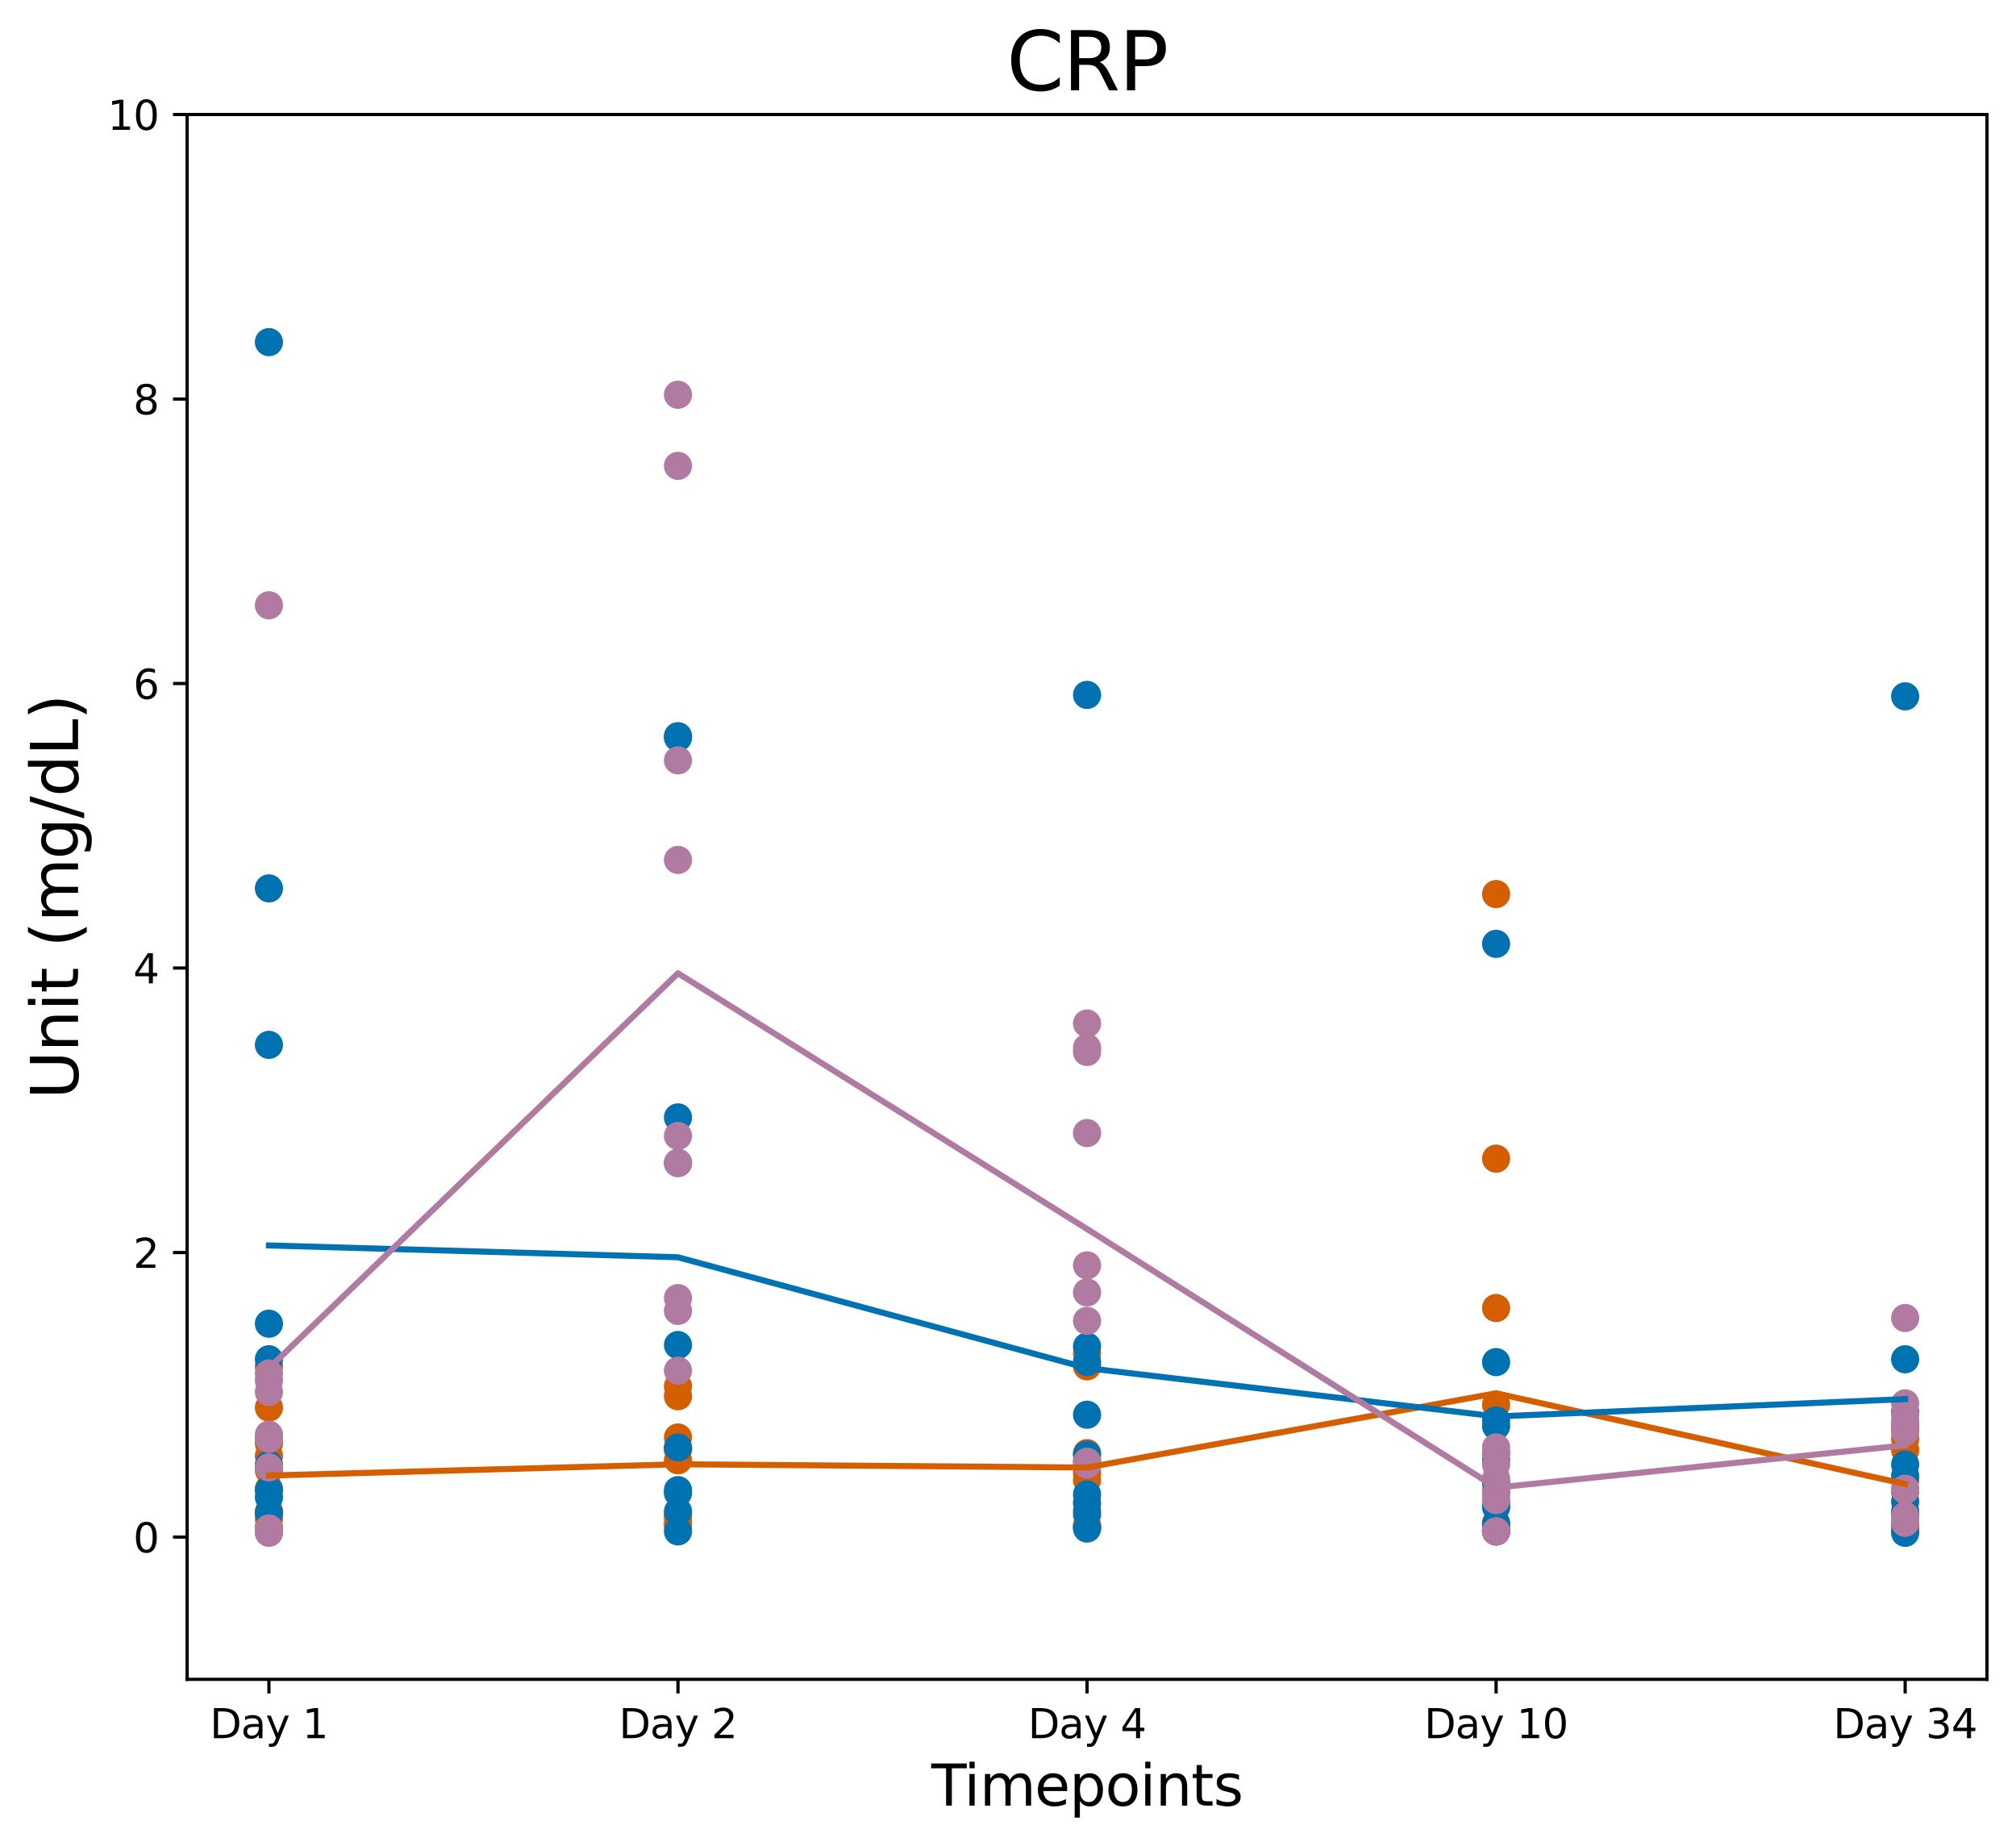 <?xml version="1.0" encoding="utf-8" standalone="no"?>
<!DOCTYPE svg PUBLIC "-//W3C//DTD SVG 1.1//EN"
  "http://www.w3.org/Graphics/SVG/1.1/DTD/svg11.dtd">
<svg xmlns:xlink="http://www.w3.org/1999/xlink" width="500.01pt" height="457.904pt" viewBox="0 0 500.01 457.904" xmlns="http://www.w3.org/2000/svg" version="1.1">
 <defs>
  <style type="text/css">*{stroke-linejoin: round; stroke-linecap: butt}</style>
 </defs>
 <g id="figure_1">
  <g id="patch_1">
   <path d="M 0 457.904 
L 500.01 457.904 
L 500.01 0 
L 0 0 
z
" style="fill: #ffffff"/>
  </g>
  <g id="axes_1">
   <g id="patch_2">
    <path d="M 46.41 416.477 
L 492.81 416.477 
L 492.81 28.397 
L 46.41 28.397 
z
" style="fill: #ffffff"/>
   </g>
   <g id="PathCollection_1">
    <defs>
     <path id="m207486c618" d="M 0 3 
C 0.796 3 1.559 2.684 2.121 2.121 
C 2.684 1.559 3 0.796 3 0 
C 3 -0.796 2.684 -1.559 2.121 -2.121 
C 1.559 -2.684 0.796 -3 0 -3 
C -0.796 -3 -1.559 -2.684 -2.121 -2.121 
C -2.684 -1.559 -3 -0.796 -3 0 
C -3 0.796 -2.684 1.559 -2.121 2.121 
C -1.559 2.684 -0.796 3 0 3 
z
" style="stroke: #d55e00"/>
    </defs>
    <g clip-path="url(#p5a56f1aedc)">
     <use xlink:href="#m207486c618" x="66.701" y="364.615" style="fill: #d55e00; stroke: #d55e00"/>
     <use xlink:href="#m207486c618" x="168.155" y="359.323" style="fill: #d55e00; stroke: #d55e00"/>
     <use xlink:href="#m207486c618" x="269.61" y="365.321" style="fill: #d55e00; stroke: #d55e00"/>
     <use xlink:href="#m207486c618" x="371.065" y="369.907" style="fill: #d55e00; stroke: #d55e00"/>
     <use xlink:href="#m207486c618" x="472.519" y="369.907" style="fill: #d55e00; stroke: #d55e00"/>
     <use xlink:href="#m207486c618" x="66.701" y="376.61" style="fill: #d55e00; stroke: #d55e00"/>
     <use xlink:href="#m207486c618" x="168.155" y="375.552" style="fill: #d55e00; stroke: #d55e00"/>
     <use xlink:href="#m207486c618" x="269.61" y="374.494" style="fill: #d55e00; stroke: #d55e00"/>
     <use xlink:href="#m207486c618" x="371.065" y="372.377" style="fill: #d55e00; stroke: #d55e00"/>
     <use xlink:href="#m207486c618" x="472.519" y="375.552" style="fill: #d55e00; stroke: #d55e00"/>
     <use xlink:href="#m207486c618" x="66.701" y="338.861" style="fill: #d55e00; stroke: #d55e00"/>
     <use xlink:href="#m207486c618" x="168.155" y="346.27" style="fill: #d55e00; stroke: #d55e00"/>
     <use xlink:href="#m207486c618" x="269.61" y="338.861" style="fill: #d55e00; stroke: #d55e00"/>
     <use xlink:href="#m207486c618" x="371.065" y="324.396" style="fill: #d55e00; stroke: #d55e00"/>
     <use xlink:href="#m207486c618" x="472.519" y="356.854" style="fill: #d55e00; stroke: #d55e00"/>
     <use xlink:href="#m207486c618" x="66.701" y="349.092" style="fill: #d55e00; stroke: #d55e00"/>
     <use xlink:href="#m207486c618" x="168.155" y="343.8" style="fill: #d55e00; stroke: #d55e00"/>
     <use xlink:href="#m207486c618" x="269.61" y="335.686" style="fill: #d55e00; stroke: #d55e00"/>
     <use xlink:href="#m207486c618" x="371.065" y="348.386" style="fill: #d55e00; stroke: #d55e00"/>
     <use xlink:href="#m207486c618" x="472.519" y="354.384" style="fill: #d55e00; stroke: #d55e00"/>
     <use xlink:href="#m207486c618" x="66.701" y="369.202" style="fill: #d55e00; stroke: #d55e00"/>
     <use xlink:href="#m207486c618" x="168.155" y="359.323" style="fill: #d55e00; stroke: #d55e00"/>
     <use xlink:href="#m207486c618" x="269.61" y="362.146" style="fill: #d55e00; stroke: #d55e00"/>
     <use xlink:href="#m207486c618" x="371.065" y="221.731" style="fill: #d55e00; stroke: #d55e00"/>
     <use xlink:href="#m207486c618" x="472.519" y="367.085" style="fill: #d55e00; stroke: #d55e00"/>
     <use xlink:href="#m207486c618" x="66.701" y="357.912" style="fill: #d55e00; stroke: #d55e00"/>
     <use xlink:href="#m207486c618" x="168.155" y="356.501" style="fill: #d55e00; stroke: #d55e00"/>
     <use xlink:href="#m207486c618" x="371.065" y="360.382" style="fill: #d55e00; stroke: #d55e00"/>
     <use xlink:href="#m207486c618" x="472.519" y="352.973" style="fill: #d55e00; stroke: #d55e00"/>
     <use xlink:href="#m207486c618" x="66.701" y="361.087" style="fill: #d55e00; stroke: #d55e00"/>
     <use xlink:href="#m207486c618" x="168.155" y="359.323" style="fill: #d55e00; stroke: #d55e00"/>
     <use xlink:href="#m207486c618" x="269.61" y="360.382" style="fill: #d55e00; stroke: #d55e00"/>
     <use xlink:href="#m207486c618" x="371.065" y="287.352" style="fill: #d55e00; stroke: #d55e00"/>
     <use xlink:href="#m207486c618" x="472.519" y="359.676" style="fill: #d55e00; stroke: #d55e00"/>
     <use xlink:href="#m207486c618" x="66.701" y="379.08" style="fill: #d55e00; stroke: #d55e00"/>
     <use xlink:href="#m207486c618" x="168.155" y="378.374" style="fill: #d55e00; stroke: #d55e00"/>
     <use xlink:href="#m207486c618" x="269.61" y="378.727" style="fill: #d55e00; stroke: #d55e00"/>
     <use xlink:href="#m207486c618" x="371.065" y="379.786" style="fill: #d55e00; stroke: #d55e00"/>
     <use xlink:href="#m207486c618" x="472.519" y="379.08" style="fill: #d55e00; stroke: #d55e00"/>
     <use xlink:href="#m207486c618" x="66.701" y="374.846" style="fill: #d55e00; stroke: #d55e00"/>
     <use xlink:href="#m207486c618" x="168.155" y="362.146" style="fill: #d55e00; stroke: #d55e00"/>
     <use xlink:href="#m207486c618" x="269.61" y="367.085" style="fill: #d55e00; stroke: #d55e00"/>
     <use xlink:href="#m207486c618" x="371.065" y="377.669" style="fill: #d55e00; stroke: #d55e00"/>
     <use xlink:href="#m207486c618" x="472.519" y="375.552" style="fill: #d55e00; stroke: #d55e00"/>
     <use xlink:href="#m207486c618" x="66.701" y="378.727" style="fill: #d55e00; stroke: #d55e00"/>
     <use xlink:href="#m207486c618" x="168.155" y="377.669" style="fill: #d55e00; stroke: #d55e00"/>
     <use xlink:href="#m207486c618" x="269.61" y="378.374" style="fill: #d55e00; stroke: #d55e00"/>
     <use xlink:href="#m207486c618" x="371.065" y="379.08" style="fill: #d55e00; stroke: #d55e00"/>
     <use xlink:href="#m207486c618" x="472.519" y="379.08" style="fill: #d55e00; stroke: #d55e00"/>
     <use xlink:href="#m207486c618" x="66.701" y="375.199" style="fill: #d55e00; stroke: #d55e00"/>
     <use xlink:href="#m207486c618" x="168.155" y="376.258" style="fill: #d55e00; stroke: #d55e00"/>
     <use xlink:href="#m207486c618" x="269.61" y="378.374" style="fill: #d55e00; stroke: #d55e00"/>
     <use xlink:href="#m207486c618" x="371.065" y="379.786" style="fill: #d55e00; stroke: #d55e00"/>
     <use xlink:href="#m207486c618" x="472.519" y="378.374" style="fill: #d55e00; stroke: #d55e00"/>
    </g>
   </g>
   <g id="PathCollection_2">
    <defs>
     <path id="mfbe153e9ba" d="M 0 3 
C 0.796 3 1.559 2.684 2.121 2.121 
C 2.684 1.559 3 0.796 3 0 
C 3 -0.796 2.684 -1.559 2.121 -2.121 
C 1.559 -2.684 0.796 -3 0 -3 
C -0.796 -3 -1.559 -2.684 -2.121 -2.121 
C -2.684 -1.559 -3 -0.796 -3 0 
C -3 0.796 -2.684 1.559 -2.121 2.121 
C -1.559 2.684 -0.796 3 0 3 
z
" style="stroke: #0072b2"/>
    </defs>
    <g clip-path="url(#p5a56f1aedc)">
     <use xlink:href="#mfbe153e9ba" x="66.701" y="220.32" style="fill: #0072b2; stroke: #0072b2"/>
     <use xlink:href="#mfbe153e9ba" x="168.155" y="182.57" style="fill: #0072b2; stroke: #0072b2"/>
     <use xlink:href="#mfbe153e9ba" x="269.61" y="172.339" style="fill: #0072b2; stroke: #0072b2"/>
     <use xlink:href="#mfbe153e9ba" x="371.065" y="234.079" style="fill: #0072b2; stroke: #0072b2"/>
     <use xlink:href="#mfbe153e9ba" x="472.519" y="172.692" style="fill: #0072b2; stroke: #0072b2"/>
     <use xlink:href="#mfbe153e9ba" x="66.701" y="328.277" style="fill: #0072b2; stroke: #0072b2"/>
     <use xlink:href="#mfbe153e9ba" x="168.155" y="288.41" style="fill: #0072b2; stroke: #0072b2"/>
     <use xlink:href="#mfbe153e9ba" x="269.61" y="333.922" style="fill: #0072b2; stroke: #0072b2"/>
     <use xlink:href="#mfbe153e9ba" x="371.065" y="337.802" style="fill: #0072b2; stroke: #0072b2"/>
     <use xlink:href="#mfbe153e9ba" x="472.519" y="337.097" style="fill: #0072b2; stroke: #0072b2"/>
     <use xlink:href="#mfbe153e9ba" x="66.701" y="375.199" style="fill: #0072b2; stroke: #0072b2"/>
     <use xlink:href="#mfbe153e9ba" x="168.155" y="374.846" style="fill: #0072b2; stroke: #0072b2"/>
     <use xlink:href="#mfbe153e9ba" x="269.61" y="375.552" style="fill: #0072b2; stroke: #0072b2"/>
     <use xlink:href="#mfbe153e9ba" x="371.065" y="378.022" style="fill: #0072b2; stroke: #0072b2"/>
     <use xlink:href="#mfbe153e9ba" x="472.519" y="377.669" style="fill: #0072b2; stroke: #0072b2"/>
     <use xlink:href="#mfbe153e9ba" x="66.701" y="259.128" style="fill: #0072b2; stroke: #0072b2"/>
     <use xlink:href="#mfbe153e9ba" x="168.155" y="277.121" style="fill: #0072b2; stroke: #0072b2"/>
     <use xlink:href="#mfbe153e9ba" x="269.61" y="350.856" style="fill: #0072b2; stroke: #0072b2"/>
     <use xlink:href="#mfbe153e9ba" x="371.065" y="352.267" style="fill: #0072b2; stroke: #0072b2"/>
     <use xlink:href="#mfbe153e9ba" x="472.519" y="366.026" style="fill: #0072b2; stroke: #0072b2"/>
     <use xlink:href="#mfbe153e9ba" x="66.701" y="363.204" style="fill: #0072b2; stroke: #0072b2"/>
     <use xlink:href="#mfbe153e9ba" x="168.155" y="358.97" style="fill: #0072b2; stroke: #0072b2"/>
     <use xlink:href="#mfbe153e9ba" x="269.61" y="360.734" style="fill: #0072b2; stroke: #0072b2"/>
     <use xlink:href="#mfbe153e9ba" x="371.065" y="367.79" style="fill: #0072b2; stroke: #0072b2"/>
     <use xlink:href="#mfbe153e9ba" x="472.519" y="363.204" style="fill: #0072b2; stroke: #0072b2"/>
     <use xlink:href="#mfbe153e9ba" x="66.701" y="337.097" style="fill: #0072b2; stroke: #0072b2"/>
     <use xlink:href="#mfbe153e9ba" x="168.155" y="333.569" style="fill: #0072b2; stroke: #0072b2"/>
     <use xlink:href="#mfbe153e9ba" x="269.61" y="337.802" style="fill: #0072b2; stroke: #0072b2"/>
     <use xlink:href="#mfbe153e9ba" x="371.065" y="353.678" style="fill: #0072b2; stroke: #0072b2"/>
     <use xlink:href="#mfbe153e9ba" x="472.519" y="350.15" style="fill: #0072b2; stroke: #0072b2"/>
     <use xlink:href="#mfbe153e9ba" x="66.701" y="371.318" style="fill: #0072b2; stroke: #0072b2"/>
     <use xlink:href="#mfbe153e9ba" x="168.155" y="370.26" style="fill: #0072b2; stroke: #0072b2"/>
     <use xlink:href="#mfbe153e9ba" x="269.61" y="372.73" style="fill: #0072b2; stroke: #0072b2"/>
     <use xlink:href="#mfbe153e9ba" x="371.065" y="373.435" style="fill: #0072b2; stroke: #0072b2"/>
     <use xlink:href="#mfbe153e9ba" x="472.519" y="375.552" style="fill: #0072b2; stroke: #0072b2"/>
     <use xlink:href="#mfbe153e9ba" x="66.701" y="84.845" style="fill: #0072b2; stroke: #0072b2"/>
     <use xlink:href="#mfbe153e9ba" x="168.155" y="182.923" style="fill: #0072b2; stroke: #0072b2"/>
     <use xlink:href="#mfbe153e9ba" x="371.065" y="362.146" style="fill: #0072b2; stroke: #0072b2"/>
     <use xlink:href="#mfbe153e9ba" x="472.519" y="372.377" style="fill: #0072b2; stroke: #0072b2"/>
     <use xlink:href="#mfbe153e9ba" x="66.701" y="379.786" style="fill: #0072b2; stroke: #0072b2"/>
     <use xlink:href="#mfbe153e9ba" x="168.155" y="379.786" style="fill: #0072b2; stroke: #0072b2"/>
     <use xlink:href="#mfbe153e9ba" x="269.61" y="379.08" style="fill: #0072b2; stroke: #0072b2"/>
     <use xlink:href="#mfbe153e9ba" x="371.065" y="379.786" style="fill: #0072b2; stroke: #0072b2"/>
     <use xlink:href="#mfbe153e9ba" x="472.519" y="380.138" style="fill: #0072b2; stroke: #0072b2"/>
     <use xlink:href="#mfbe153e9ba" x="66.701" y="369.554" style="fill: #0072b2; stroke: #0072b2"/>
     <use xlink:href="#mfbe153e9ba" x="168.155" y="369.554" style="fill: #0072b2; stroke: #0072b2"/>
     <use xlink:href="#mfbe153e9ba" x="269.61" y="370.613" style="fill: #0072b2; stroke: #0072b2"/>
     <use xlink:href="#mfbe153e9ba" x="371.065" y="373.788" style="fill: #0072b2; stroke: #0072b2"/>
     <use xlink:href="#mfbe153e9ba" x="472.519" y="374.846" style="fill: #0072b2; stroke: #0072b2"/>
    </g>
   </g>
   <g id="PathCollection_3">
    <defs>
     <path id="mb366a07d37" d="M 0 3 
C 0.796 3 1.559 2.684 2.121 2.121 
C 2.684 1.559 3 0.796 3 0 
C 3 -0.796 2.684 -1.559 2.121 -2.121 
C 1.559 -2.684 0.796 -3 0 -3 
C -0.796 -3 -1.559 -2.684 -2.121 -2.121 
C -2.684 -1.559 -3 -0.796 -3 0 
C -3 0.796 -2.684 1.559 -2.121 2.121 
C -1.559 2.684 -0.796 3 0 3 
z
" style="stroke: #b07aa1"/>
    </defs>
    <g clip-path="url(#p5a56f1aedc)">
     <use xlink:href="#mb366a07d37" x="66.701" y="345.211" style="fill: #b07aa1; stroke: #b07aa1"/>
     <use xlink:href="#mb366a07d37" x="168.155" y="281.707" style="fill: #b07aa1; stroke: #b07aa1"/>
     <use xlink:href="#mb366a07d37" x="269.61" y="313.812" style="fill: #b07aa1; stroke: #b07aa1"/>
     <use xlink:href="#mb366a07d37" x="371.065" y="370.613" style="fill: #b07aa1; stroke: #b07aa1"/>
     <use xlink:href="#mb366a07d37" x="472.519" y="369.202" style="fill: #b07aa1; stroke: #b07aa1"/>
     <use xlink:href="#mb366a07d37" x="66.701" y="356.854" style="fill: #b07aa1; stroke: #b07aa1"/>
     <use xlink:href="#mb366a07d37" x="168.155" y="288.41" style="fill: #b07aa1; stroke: #b07aa1"/>
     <use xlink:href="#mb366a07d37" x="269.61" y="320.515" style="fill: #b07aa1; stroke: #b07aa1"/>
     <use xlink:href="#mb366a07d37" x="371.065" y="366.732" style="fill: #b07aa1; stroke: #b07aa1"/>
     <use xlink:href="#mb366a07d37" x="472.519" y="355.09" style="fill: #b07aa1; stroke: #b07aa1"/>
     <use xlink:href="#mb366a07d37" x="66.701" y="379.08" style="fill: #b07aa1; stroke: #b07aa1"/>
     <use xlink:href="#mb366a07d37" x="168.155" y="325.102" style="fill: #b07aa1; stroke: #b07aa1"/>
     <use xlink:href="#mb366a07d37" x="269.61" y="363.204" style="fill: #b07aa1; stroke: #b07aa1"/>
     <use xlink:href="#mb366a07d37" x="371.065" y="372.024" style="fill: #b07aa1; stroke: #b07aa1"/>
     <use xlink:href="#mb366a07d37" x="472.519" y="375.905" style="fill: #b07aa1; stroke: #b07aa1"/>
     <use xlink:href="#mb366a07d37" x="66.701" y="342.389" style="fill: #b07aa1; stroke: #b07aa1"/>
     <use xlink:href="#mb366a07d37" x="168.155" y="115.538" style="fill: #b07aa1; stroke: #b07aa1"/>
     <use xlink:href="#mb366a07d37" x="269.61" y="259.834" style="fill: #b07aa1; stroke: #b07aa1"/>
     <use xlink:href="#mb366a07d37" x="371.065" y="363.204" style="fill: #b07aa1; stroke: #b07aa1"/>
     <use xlink:href="#mb366a07d37" x="472.519" y="350.856" style="fill: #b07aa1; stroke: #b07aa1"/>
     <use xlink:href="#mb366a07d37" x="66.701" y="340.625" style="fill: #b07aa1; stroke: #b07aa1"/>
     <use xlink:href="#mb366a07d37" x="168.155" y="97.898" style="fill: #b07aa1; stroke: #b07aa1"/>
     <use xlink:href="#mb366a07d37" x="269.61" y="260.892" style="fill: #b07aa1; stroke: #b07aa1"/>
     <use xlink:href="#mb366a07d37" x="371.065" y="358.97" style="fill: #b07aa1; stroke: #b07aa1"/>
     <use xlink:href="#mb366a07d37" x="472.519" y="348.034" style="fill: #b07aa1; stroke: #b07aa1"/>
     <use xlink:href="#mb366a07d37" x="66.701" y="150.113" style="fill: #b07aa1; stroke: #b07aa1"/>
     <use xlink:href="#mb366a07d37" x="168.155" y="213.264" style="fill: #b07aa1; stroke: #b07aa1"/>
     <use xlink:href="#mb366a07d37" x="269.61" y="253.836" style="fill: #b07aa1; stroke: #b07aa1"/>
     <use xlink:href="#mb366a07d37" x="472.519" y="326.866" style="fill: #b07aa1; stroke: #b07aa1"/>
     <use xlink:href="#mb366a07d37" x="66.701" y="363.91" style="fill: #b07aa1; stroke: #b07aa1"/>
     <use xlink:href="#mb366a07d37" x="168.155" y="321.926" style="fill: #b07aa1; stroke: #b07aa1"/>
     <use xlink:href="#mb366a07d37" x="269.61" y="327.571" style="fill: #b07aa1; stroke: #b07aa1"/>
     <use xlink:href="#mb366a07d37" x="371.065" y="360.382" style="fill: #b07aa1; stroke: #b07aa1"/>
     <use xlink:href="#mb366a07d37" x="472.519" y="369.554" style="fill: #b07aa1; stroke: #b07aa1"/>
     <use xlink:href="#mb366a07d37" x="66.701" y="380.138" style="fill: #b07aa1; stroke: #b07aa1"/>
     <use xlink:href="#mb366a07d37" x="168.155" y="339.919" style="fill: #b07aa1; stroke: #b07aa1"/>
     <use xlink:href="#mb366a07d37" x="269.61" y="362.498" style="fill: #b07aa1; stroke: #b07aa1"/>
     <use xlink:href="#mb366a07d37" x="371.065" y="379.786" style="fill: #b07aa1; stroke: #b07aa1"/>
     <use xlink:href="#mb366a07d37" x="472.519" y="377.669" style="fill: #b07aa1; stroke: #b07aa1"/>
     <use xlink:href="#mb366a07d37" x="66.701" y="355.795" style="fill: #b07aa1; stroke: #b07aa1"/>
     <use xlink:href="#mb366a07d37" x="66.701" y="379.08" style="fill: #b07aa1; stroke: #b07aa1"/>
     <use xlink:href="#mb366a07d37" x="168.155" y="188.568" style="fill: #b07aa1; stroke: #b07aa1"/>
     <use xlink:href="#mb366a07d37" x="269.61" y="281.002" style="fill: #b07aa1; stroke: #b07aa1"/>
     <use xlink:href="#mb366a07d37" x="371.065" y="379.786" style="fill: #b07aa1; stroke: #b07aa1"/>
     <use xlink:href="#mb366a07d37" x="472.519" y="352.62" style="fill: #b07aa1; stroke: #b07aa1"/>
    </g>
   </g>
   <g id="matplotlib.axis_1">
    <g id="xtick_1">
     <g id="line2d_1">
      <defs>
       <path id="m98035fb6af" d="M 0 0 
L 0 3.5 
" style="stroke: #000000; stroke-width: 0.8"/>
      </defs>
      <g>
       <use xlink:href="#m98035fb6af" x="66.701" y="416.477" style="stroke: #000000; stroke-width: 0.8"/>
      </g>
     </g>
     <g id="text_1">
      <!-- Day 1 -->
      <g transform="translate(52.057 431.075)scale(0.1 -0.1)">
       <defs>
        <path id="DejaVuSans-44" d="M 1259 4147 
L 1259 519 
L 2022 519 
Q 2988 519 3436 956 
Q 3884 1394 3884 2338 
Q 3884 3275 3436 3711 
Q 2988 4147 2022 4147 
L 1259 4147 
z
M 628 4666 
L 1925 4666 
Q 3281 4666 3915 4102 
Q 4550 3538 4550 2338 
Q 4550 1131 3912 565 
Q 3275 0 1925 0 
L 628 0 
L 628 4666 
z
" transform="scale(0.016)"/>
        <path id="DejaVuSans-61" d="M 2194 1759 
Q 1497 1759 1228 1600 
Q 959 1441 959 1056 
Q 959 750 1161 570 
Q 1363 391 1709 391 
Q 2188 391 2477 730 
Q 2766 1069 2766 1631 
L 2766 1759 
L 2194 1759 
z
M 3341 1997 
L 3341 0 
L 2766 0 
L 2766 531 
Q 2569 213 2275 61 
Q 1981 -91 1556 -91 
Q 1019 -91 701 211 
Q 384 513 384 1019 
Q 384 1609 779 1909 
Q 1175 2209 1959 2209 
L 2766 2209 
L 2766 2266 
Q 2766 2663 2505 2880 
Q 2244 3097 1772 3097 
Q 1472 3097 1187 3025 
Q 903 2953 641 2809 
L 641 3341 
Q 956 3463 1253 3523 
Q 1550 3584 1831 3584 
Q 2591 3584 2966 3190 
Q 3341 2797 3341 1997 
z
" transform="scale(0.016)"/>
        <path id="DejaVuSans-79" d="M 2059 -325 
Q 1816 -950 1584 -1140 
Q 1353 -1331 966 -1331 
L 506 -1331 
L 506 -850 
L 844 -850 
Q 1081 -850 1212 -737 
Q 1344 -625 1503 -206 
L 1606 56 
L 191 3500 
L 800 3500 
L 1894 763 
L 2988 3500 
L 3597 3500 
L 2059 -325 
z
" transform="scale(0.016)"/>
        <path id="DejaVuSans-20" transform="scale(0.016)"/>
        <path id="DejaVuSans-31" d="M 794 531 
L 1825 531 
L 1825 4091 
L 703 3866 
L 703 4441 
L 1819 4666 
L 2450 4666 
L 2450 531 
L 3481 531 
L 3481 0 
L 794 0 
L 794 531 
z
" transform="scale(0.016)"/>
       </defs>
       <use xlink:href="#DejaVuSans-44"/>
       <use xlink:href="#DejaVuSans-61" x="77.002"/>
       <use xlink:href="#DejaVuSans-79" x="138.281"/>
       <use xlink:href="#DejaVuSans-20" x="197.461"/>
       <use xlink:href="#DejaVuSans-31" x="229.248"/>
      </g>
     </g>
    </g>
    <g id="xtick_2">
     <g id="line2d_2">
      <g>
       <use xlink:href="#m98035fb6af" x="168.155" y="416.477" style="stroke: #000000; stroke-width: 0.8"/>
      </g>
     </g>
     <g id="text_2">
      <!-- Day 2 -->
      <g transform="translate(153.512 431.075)scale(0.1 -0.1)">
       <defs>
        <path id="DejaVuSans-32" d="M 1228 531 
L 3431 531 
L 3431 0 
L 469 0 
L 469 531 
Q 828 903 1448 1529 
Q 2069 2156 2228 2338 
Q 2531 2678 2651 2914 
Q 2772 3150 2772 3378 
Q 2772 3750 2511 3984 
Q 2250 4219 1831 4219 
Q 1534 4219 1204 4116 
Q 875 4013 500 3803 
L 500 4441 
Q 881 4594 1212 4672 
Q 1544 4750 1819 4750 
Q 2544 4750 2975 4387 
Q 3406 4025 3406 3419 
Q 3406 3131 3298 2873 
Q 3191 2616 2906 2266 
Q 2828 2175 2409 1742 
Q 1991 1309 1228 531 
z
" transform="scale(0.016)"/>
       </defs>
       <use xlink:href="#DejaVuSans-44"/>
       <use xlink:href="#DejaVuSans-61" x="77.002"/>
       <use xlink:href="#DejaVuSans-79" x="138.281"/>
       <use xlink:href="#DejaVuSans-20" x="197.461"/>
       <use xlink:href="#DejaVuSans-32" x="229.248"/>
      </g>
     </g>
    </g>
    <g id="xtick_3">
     <g id="line2d_3">
      <g>
       <use xlink:href="#m98035fb6af" x="269.61" y="416.477" style="stroke: #000000; stroke-width: 0.8"/>
      </g>
     </g>
     <g id="text_3">
      <!-- Day 4 -->
      <g transform="translate(254.966 431.075)scale(0.1 -0.1)">
       <defs>
        <path id="DejaVuSans-34" d="M 2419 4116 
L 825 1625 
L 2419 1625 
L 2419 4116 
z
M 2253 4666 
L 3047 4666 
L 3047 1625 
L 3713 1625 
L 3713 1100 
L 3047 1100 
L 3047 0 
L 2419 0 
L 2419 1100 
L 313 1100 
L 313 1709 
L 2253 4666 
z
" transform="scale(0.016)"/>
       </defs>
       <use xlink:href="#DejaVuSans-44"/>
       <use xlink:href="#DejaVuSans-61" x="77.002"/>
       <use xlink:href="#DejaVuSans-79" x="138.281"/>
       <use xlink:href="#DejaVuSans-20" x="197.461"/>
       <use xlink:href="#DejaVuSans-34" x="229.248"/>
      </g>
     </g>
    </g>
    <g id="xtick_4">
     <g id="line2d_4">
      <g>
       <use xlink:href="#m98035fb6af" x="371.065" y="416.477" style="stroke: #000000; stroke-width: 0.8"/>
      </g>
     </g>
     <g id="text_4">
      <!-- Day 10 -->
      <g transform="translate(353.24 431.075)scale(0.1 -0.1)">
       <defs>
        <path id="DejaVuSans-30" d="M 2034 4250 
Q 1547 4250 1301 3770 
Q 1056 3291 1056 2328 
Q 1056 1369 1301 889 
Q 1547 409 2034 409 
Q 2525 409 2770 889 
Q 3016 1369 3016 2328 
Q 3016 3291 2770 3770 
Q 2525 4250 2034 4250 
z
M 2034 4750 
Q 2819 4750 3233 4129 
Q 3647 3509 3647 2328 
Q 3647 1150 3233 529 
Q 2819 -91 2034 -91 
Q 1250 -91 836 529 
Q 422 1150 422 2328 
Q 422 3509 836 4129 
Q 1250 4750 2034 4750 
z
" transform="scale(0.016)"/>
       </defs>
       <use xlink:href="#DejaVuSans-44"/>
       <use xlink:href="#DejaVuSans-61" x="77.002"/>
       <use xlink:href="#DejaVuSans-79" x="138.281"/>
       <use xlink:href="#DejaVuSans-20" x="197.461"/>
       <use xlink:href="#DejaVuSans-31" x="229.248"/>
       <use xlink:href="#DejaVuSans-30" x="292.871"/>
      </g>
     </g>
    </g>
    <g id="xtick_5">
     <g id="line2d_5">
      <g>
       <use xlink:href="#m98035fb6af" x="472.519" y="416.477" style="stroke: #000000; stroke-width: 0.8"/>
      </g>
     </g>
     <g id="text_5">
      <!-- Day 34 -->
      <g transform="translate(454.694 431.075)scale(0.1 -0.1)">
       <defs>
        <path id="DejaVuSans-33" d="M 2597 2516 
Q 3050 2419 3304 2112 
Q 3559 1806 3559 1356 
Q 3559 666 3084 287 
Q 2609 -91 1734 -91 
Q 1441 -91 1130 -33 
Q 819 25 488 141 
L 488 750 
Q 750 597 1062 519 
Q 1375 441 1716 441 
Q 2309 441 2620 675 
Q 2931 909 2931 1356 
Q 2931 1769 2642 2001 
Q 2353 2234 1838 2234 
L 1294 2234 
L 1294 2753 
L 1863 2753 
Q 2328 2753 2575 2939 
Q 2822 3125 2822 3475 
Q 2822 3834 2567 4026 
Q 2313 4219 1838 4219 
Q 1578 4219 1281 4162 
Q 984 4106 628 3988 
L 628 4550 
Q 988 4650 1302 4700 
Q 1616 4750 1894 4750 
Q 2613 4750 3031 4423 
Q 3450 4097 3450 3541 
Q 3450 3153 3228 2886 
Q 3006 2619 2597 2516 
z
" transform="scale(0.016)"/>
       </defs>
       <use xlink:href="#DejaVuSans-44"/>
       <use xlink:href="#DejaVuSans-61" x="77.002"/>
       <use xlink:href="#DejaVuSans-79" x="138.281"/>
       <use xlink:href="#DejaVuSans-20" x="197.461"/>
       <use xlink:href="#DejaVuSans-33" x="229.248"/>
       <use xlink:href="#DejaVuSans-34" x="292.871"/>
      </g>
     </g>
    </g>
    <g id="text_6">
     <!-- Timepoints -->
     <g transform="translate(230.984 447.793)scale(0.14 -0.14)">
      <defs>
       <path id="DejaVuSans-54" d="M -19 4666 
L 3928 4666 
L 3928 4134 
L 2272 4134 
L 2272 0 
L 1638 0 
L 1638 4134 
L -19 4134 
L -19 4666 
z
" transform="scale(0.016)"/>
       <path id="DejaVuSans-69" d="M 603 3500 
L 1178 3500 
L 1178 0 
L 603 0 
L 603 3500 
z
M 603 4863 
L 1178 4863 
L 1178 4134 
L 603 4134 
L 603 4863 
z
" transform="scale(0.016)"/>
       <path id="DejaVuSans-6d" d="M 3328 2828 
Q 3544 3216 3844 3400 
Q 4144 3584 4550 3584 
Q 5097 3584 5394 3201 
Q 5691 2819 5691 2113 
L 5691 0 
L 5113 0 
L 5113 2094 
Q 5113 2597 4934 2840 
Q 4756 3084 4391 3084 
Q 3944 3084 3684 2787 
Q 3425 2491 3425 1978 
L 3425 0 
L 2847 0 
L 2847 2094 
Q 2847 2600 2669 2842 
Q 2491 3084 2119 3084 
Q 1678 3084 1418 2786 
Q 1159 2488 1159 1978 
L 1159 0 
L 581 0 
L 581 3500 
L 1159 3500 
L 1159 2956 
Q 1356 3278 1631 3431 
Q 1906 3584 2284 3584 
Q 2666 3584 2933 3390 
Q 3200 3197 3328 2828 
z
" transform="scale(0.016)"/>
       <path id="DejaVuSans-65" d="M 3597 1894 
L 3597 1613 
L 953 1613 
Q 991 1019 1311 708 
Q 1631 397 2203 397 
Q 2534 397 2845 478 
Q 3156 559 3463 722 
L 3463 178 
Q 3153 47 2828 -22 
Q 2503 -91 2169 -91 
Q 1331 -91 842 396 
Q 353 884 353 1716 
Q 353 2575 817 3079 
Q 1281 3584 2069 3584 
Q 2775 3584 3186 3129 
Q 3597 2675 3597 1894 
z
M 3022 2063 
Q 3016 2534 2758 2815 
Q 2500 3097 2075 3097 
Q 1594 3097 1305 2825 
Q 1016 2553 972 2059 
L 3022 2063 
z
" transform="scale(0.016)"/>
       <path id="DejaVuSans-70" d="M 1159 525 
L 1159 -1331 
L 581 -1331 
L 581 3500 
L 1159 3500 
L 1159 2969 
Q 1341 3281 1617 3432 
Q 1894 3584 2278 3584 
Q 2916 3584 3314 3078 
Q 3713 2572 3713 1747 
Q 3713 922 3314 415 
Q 2916 -91 2278 -91 
Q 1894 -91 1617 61 
Q 1341 213 1159 525 
z
M 3116 1747 
Q 3116 2381 2855 2742 
Q 2594 3103 2138 3103 
Q 1681 3103 1420 2742 
Q 1159 2381 1159 1747 
Q 1159 1113 1420 752 
Q 1681 391 2138 391 
Q 2594 391 2855 752 
Q 3116 1113 3116 1747 
z
" transform="scale(0.016)"/>
       <path id="DejaVuSans-6f" d="M 1959 3097 
Q 1497 3097 1228 2736 
Q 959 2375 959 1747 
Q 959 1119 1226 758 
Q 1494 397 1959 397 
Q 2419 397 2687 759 
Q 2956 1122 2956 1747 
Q 2956 2369 2687 2733 
Q 2419 3097 1959 3097 
z
M 1959 3584 
Q 2709 3584 3137 3096 
Q 3566 2609 3566 1747 
Q 3566 888 3137 398 
Q 2709 -91 1959 -91 
Q 1206 -91 779 398 
Q 353 888 353 1747 
Q 353 2609 779 3096 
Q 1206 3584 1959 3584 
z
" transform="scale(0.016)"/>
       <path id="DejaVuSans-6e" d="M 3513 2113 
L 3513 0 
L 2938 0 
L 2938 2094 
Q 2938 2591 2744 2837 
Q 2550 3084 2163 3084 
Q 1697 3084 1428 2787 
Q 1159 2491 1159 1978 
L 1159 0 
L 581 0 
L 581 3500 
L 1159 3500 
L 1159 2956 
Q 1366 3272 1645 3428 
Q 1925 3584 2291 3584 
Q 2894 3584 3203 3211 
Q 3513 2838 3513 2113 
z
" transform="scale(0.016)"/>
       <path id="DejaVuSans-74" d="M 1172 4494 
L 1172 3500 
L 2356 3500 
L 2356 3053 
L 1172 3053 
L 1172 1153 
Q 1172 725 1289 603 
Q 1406 481 1766 481 
L 2356 481 
L 2356 0 
L 1766 0 
Q 1100 0 847 248 
Q 594 497 594 1153 
L 594 3053 
L 172 3053 
L 172 3500 
L 594 3500 
L 594 4494 
L 1172 4494 
z
" transform="scale(0.016)"/>
       <path id="DejaVuSans-73" d="M 2834 3397 
L 2834 2853 
Q 2591 2978 2328 3040 
Q 2066 3103 1784 3103 
Q 1356 3103 1142 2972 
Q 928 2841 928 2578 
Q 928 2378 1081 2264 
Q 1234 2150 1697 2047 
L 1894 2003 
Q 2506 1872 2764 1633 
Q 3022 1394 3022 966 
Q 3022 478 2636 193 
Q 2250 -91 1575 -91 
Q 1294 -91 989 -36 
Q 684 19 347 128 
L 347 722 
Q 666 556 975 473 
Q 1284 391 1588 391 
Q 1994 391 2212 530 
Q 2431 669 2431 922 
Q 2431 1156 2273 1281 
Q 2116 1406 1581 1522 
L 1381 1569 
Q 847 1681 609 1914 
Q 372 2147 372 2553 
Q 372 3047 722 3315 
Q 1072 3584 1716 3584 
Q 2034 3584 2315 3537 
Q 2597 3491 2834 3397 
z
" transform="scale(0.016)"/>
      </defs>
      <use xlink:href="#DejaVuSans-54"/>
      <use xlink:href="#DejaVuSans-69" x="57.959"/>
      <use xlink:href="#DejaVuSans-6d" x="85.742"/>
      <use xlink:href="#DejaVuSans-65" x="183.154"/>
      <use xlink:href="#DejaVuSans-70" x="244.678"/>
      <use xlink:href="#DejaVuSans-6f" x="308.154"/>
      <use xlink:href="#DejaVuSans-69" x="369.336"/>
      <use xlink:href="#DejaVuSans-6e" x="397.119"/>
      <use xlink:href="#DejaVuSans-74" x="460.498"/>
      <use xlink:href="#DejaVuSans-73" x="499.707"/>
     </g>
    </g>
   </g>
   <g id="matplotlib.axis_2">
    <g id="ytick_1">
     <g id="line2d_6">
      <defs>
       <path id="m737917426c" d="M 0 0 
L -3.5 0 
" style="stroke: #000000; stroke-width: 0.8"/>
      </defs>
      <g>
       <use xlink:href="#m737917426c" x="46.41" y="381.197" style="stroke: #000000; stroke-width: 0.8"/>
      </g>
     </g>
     <g id="text_7">
      <!-- 0 -->
      <g transform="translate(33.047 384.996)scale(0.1 -0.1)">
       <use xlink:href="#DejaVuSans-30"/>
      </g>
     </g>
    </g>
    <g id="ytick_2">
     <g id="line2d_7">
      <g>
       <use xlink:href="#m737917426c" x="46.41" y="310.637" style="stroke: #000000; stroke-width: 0.8"/>
      </g>
     </g>
     <g id="text_8">
      <!-- 2 -->
      <g transform="translate(33.047 314.436)scale(0.1 -0.1)">
       <use xlink:href="#DejaVuSans-32"/>
      </g>
     </g>
    </g>
    <g id="ytick_3">
     <g id="line2d_8">
      <g>
       <use xlink:href="#m737917426c" x="46.41" y="240.077" style="stroke: #000000; stroke-width: 0.8"/>
      </g>
     </g>
     <g id="text_9">
      <!-- 4 -->
      <g transform="translate(33.047 243.876)scale(0.1 -0.1)">
       <use xlink:href="#DejaVuSans-34"/>
      </g>
     </g>
    </g>
    <g id="ytick_4">
     <g id="line2d_9">
      <g>
       <use xlink:href="#m737917426c" x="46.41" y="169.517" style="stroke: #000000; stroke-width: 0.8"/>
      </g>
     </g>
     <g id="text_10">
      <!-- 6 -->
      <g transform="translate(33.047 173.316)scale(0.1 -0.1)">
       <defs>
        <path id="DejaVuSans-36" d="M 2113 2584 
Q 1688 2584 1439 2293 
Q 1191 2003 1191 1497 
Q 1191 994 1439 701 
Q 1688 409 2113 409 
Q 2538 409 2786 701 
Q 3034 994 3034 1497 
Q 3034 2003 2786 2293 
Q 2538 2584 2113 2584 
z
M 3366 4563 
L 3366 3988 
Q 3128 4100 2886 4159 
Q 2644 4219 2406 4219 
Q 1781 4219 1451 3797 
Q 1122 3375 1075 2522 
Q 1259 2794 1537 2939 
Q 1816 3084 2150 3084 
Q 2853 3084 3261 2657 
Q 3669 2231 3669 1497 
Q 3669 778 3244 343 
Q 2819 -91 2113 -91 
Q 1303 -91 875 529 
Q 447 1150 447 2328 
Q 447 3434 972 4092 
Q 1497 4750 2381 4750 
Q 2619 4750 2861 4703 
Q 3103 4656 3366 4563 
z
" transform="scale(0.016)"/>
       </defs>
       <use xlink:href="#DejaVuSans-36"/>
      </g>
     </g>
    </g>
    <g id="ytick_5">
     <g id="line2d_10">
      <g>
       <use xlink:href="#m737917426c" x="46.41" y="98.957" style="stroke: #000000; stroke-width: 0.8"/>
      </g>
     </g>
     <g id="text_11">
      <!-- 8 -->
      <g transform="translate(33.047 102.756)scale(0.1 -0.1)">
       <defs>
        <path id="DejaVuSans-38" d="M 2034 2216 
Q 1584 2216 1326 1975 
Q 1069 1734 1069 1313 
Q 1069 891 1326 650 
Q 1584 409 2034 409 
Q 2484 409 2743 651 
Q 3003 894 3003 1313 
Q 3003 1734 2745 1975 
Q 2488 2216 2034 2216 
z
M 1403 2484 
Q 997 2584 770 2862 
Q 544 3141 544 3541 
Q 544 4100 942 4425 
Q 1341 4750 2034 4750 
Q 2731 4750 3128 4425 
Q 3525 4100 3525 3541 
Q 3525 3141 3298 2862 
Q 3072 2584 2669 2484 
Q 3125 2378 3379 2068 
Q 3634 1759 3634 1313 
Q 3634 634 3220 271 
Q 2806 -91 2034 -91 
Q 1263 -91 848 271 
Q 434 634 434 1313 
Q 434 1759 690 2068 
Q 947 2378 1403 2484 
z
M 1172 3481 
Q 1172 3119 1398 2916 
Q 1625 2713 2034 2713 
Q 2441 2713 2670 2916 
Q 2900 3119 2900 3481 
Q 2900 3844 2670 4047 
Q 2441 4250 2034 4250 
Q 1625 4250 1398 4047 
Q 1172 3844 1172 3481 
z
" transform="scale(0.016)"/>
       </defs>
       <use xlink:href="#DejaVuSans-38"/>
      </g>
     </g>
    </g>
    <g id="ytick_6">
     <g id="line2d_11">
      <g>
       <use xlink:href="#m737917426c" x="46.41" y="28.397" style="stroke: #000000; stroke-width: 0.8"/>
      </g>
     </g>
     <g id="text_12">
      <!-- 10 -->
      <g transform="translate(26.685 32.196)scale(0.1 -0.1)">
       <use xlink:href="#DejaVuSans-31"/>
       <use xlink:href="#DejaVuSans-30" x="63.623"/>
      </g>
     </g>
    </g>
    <g id="text_13">
     <!-- Unit (mg/dL) -->
     <g transform="translate(19.358 272.608)rotate(-90)scale(0.16 -0.16)">
      <defs>
       <path id="DejaVuSans-55" d="M 556 4666 
L 1191 4666 
L 1191 1831 
Q 1191 1081 1462 751 
Q 1734 422 2344 422 
Q 2950 422 3222 751 
Q 3494 1081 3494 1831 
L 3494 4666 
L 4128 4666 
L 4128 1753 
Q 4128 841 3676 375 
Q 3225 -91 2344 -91 
Q 1459 -91 1007 375 
Q 556 841 556 1753 
L 556 4666 
z
" transform="scale(0.016)"/>
       <path id="DejaVuSans-28" d="M 1984 4856 
Q 1566 4138 1362 3434 
Q 1159 2731 1159 2009 
Q 1159 1288 1364 580 
Q 1569 -128 1984 -844 
L 1484 -844 
Q 1016 -109 783 600 
Q 550 1309 550 2009 
Q 550 2706 781 3412 
Q 1013 4119 1484 4856 
L 1984 4856 
z
" transform="scale(0.016)"/>
       <path id="DejaVuSans-67" d="M 2906 1791 
Q 2906 2416 2648 2759 
Q 2391 3103 1925 3103 
Q 1463 3103 1205 2759 
Q 947 2416 947 1791 
Q 947 1169 1205 825 
Q 1463 481 1925 481 
Q 2391 481 2648 825 
Q 2906 1169 2906 1791 
z
M 3481 434 
Q 3481 -459 3084 -895 
Q 2688 -1331 1869 -1331 
Q 1566 -1331 1297 -1286 
Q 1028 -1241 775 -1147 
L 775 -588 
Q 1028 -725 1275 -790 
Q 1522 -856 1778 -856 
Q 2344 -856 2625 -561 
Q 2906 -266 2906 331 
L 2906 616 
Q 2728 306 2450 153 
Q 2172 0 1784 0 
Q 1141 0 747 490 
Q 353 981 353 1791 
Q 353 2603 747 3093 
Q 1141 3584 1784 3584 
Q 2172 3584 2450 3431 
Q 2728 3278 2906 2969 
L 2906 3500 
L 3481 3500 
L 3481 434 
z
" transform="scale(0.016)"/>
       <path id="DejaVuSans-2f" d="M 1625 4666 
L 2156 4666 
L 531 -594 
L 0 -594 
L 1625 4666 
z
" transform="scale(0.016)"/>
       <path id="DejaVuSans-64" d="M 2906 2969 
L 2906 4863 
L 3481 4863 
L 3481 0 
L 2906 0 
L 2906 525 
Q 2725 213 2448 61 
Q 2172 -91 1784 -91 
Q 1150 -91 751 415 
Q 353 922 353 1747 
Q 353 2572 751 3078 
Q 1150 3584 1784 3584 
Q 2172 3584 2448 3432 
Q 2725 3281 2906 2969 
z
M 947 1747 
Q 947 1113 1208 752 
Q 1469 391 1925 391 
Q 2381 391 2643 752 
Q 2906 1113 2906 1747 
Q 2906 2381 2643 2742 
Q 2381 3103 1925 3103 
Q 1469 3103 1208 2742 
Q 947 2381 947 1747 
z
" transform="scale(0.016)"/>
       <path id="DejaVuSans-4c" d="M 628 4666 
L 1259 4666 
L 1259 531 
L 3531 531 
L 3531 0 
L 628 0 
L 628 4666 
z
" transform="scale(0.016)"/>
       <path id="DejaVuSans-29" d="M 513 4856 
L 1013 4856 
Q 1481 4119 1714 3412 
Q 1947 2706 1947 2009 
Q 1947 1309 1714 600 
Q 1481 -109 1013 -844 
L 513 -844 
Q 928 -128 1133 580 
Q 1338 1288 1338 2009 
Q 1338 2731 1133 3434 
Q 928 4138 513 4856 
z
" transform="scale(0.016)"/>
      </defs>
      <use xlink:href="#DejaVuSans-55"/>
      <use xlink:href="#DejaVuSans-6e" x="73.193"/>
      <use xlink:href="#DejaVuSans-69" x="136.572"/>
      <use xlink:href="#DejaVuSans-74" x="164.355"/>
      <use xlink:href="#DejaVuSans-20" x="203.564"/>
      <use xlink:href="#DejaVuSans-28" x="235.352"/>
      <use xlink:href="#DejaVuSans-6d" x="274.365"/>
      <use xlink:href="#DejaVuSans-67" x="371.777"/>
      <use xlink:href="#DejaVuSans-2f" x="435.254"/>
      <use xlink:href="#DejaVuSans-64" x="468.945"/>
      <use xlink:href="#DejaVuSans-4c" x="532.422"/>
      <use xlink:href="#DejaVuSans-29" x="588.135"/>
     </g>
    </g>
   </g>
   <g id="line2d_12">
    <path d="M 66.701 365.93 
L 168.155 363.14 
L 269.61 363.945 
L 371.065 345.532 
L 472.519 368.047 
" clip-path="url(#p5a56f1aedc)" style="fill: none; stroke: #d55e00; stroke-width: 1.5; stroke-linecap: square"/>
   </g>
   <g id="line2d_13">
    <path d="M 66.701 308.873 
L 168.155 311.801 
L 269.61 339.292 
L 371.065 351.279 
L 472.519 346.975 
" clip-path="url(#p5a56f1aedc)" style="fill: none; stroke: #0072b2; stroke-width: 1.5; stroke-linecap: square"/>
   </g>
   <g id="line2d_14">
    <path d="M 66.701 339.32 
L 168.155 241.37 
L 269.61 304.796 
L 371.065 368.937 
L 472.519 358.422 
" clip-path="url(#p5a56f1aedc)" style="fill: none; stroke: #b07aa1; stroke-width: 1.5; stroke-linecap: square"/>
   </g>
   <g id="patch_3">
    <path d="M 46.41 416.477 
L 46.41 28.397 
" style="fill: none; stroke: #000000; stroke-width: 0.8; stroke-linejoin: miter; stroke-linecap: square"/>
   </g>
   <g id="patch_4">
    <path d="M 492.81 416.477 
L 492.81 28.397 
" style="fill: none; stroke: #000000; stroke-width: 0.8; stroke-linejoin: miter; stroke-linecap: square"/>
   </g>
   <g id="patch_5">
    <path d="M 46.41 416.477 
L 492.81 416.477 
" style="fill: none; stroke: #000000; stroke-width: 0.8; stroke-linejoin: miter; stroke-linecap: square"/>
   </g>
   <g id="patch_6">
    <path d="M 46.41 28.397 
L 492.81 28.397 
" style="fill: none; stroke: #000000; stroke-width: 0.8; stroke-linejoin: miter; stroke-linecap: square"/>
   </g>
   <g id="text_14">
    <!-- CRP -->
    <g transform="translate(249.649 22.397)scale(0.2 -0.2)">
     <defs>
      <path id="DejaVuSans-43" d="M 4122 4306 
L 4122 3641 
Q 3803 3938 3442 4084 
Q 3081 4231 2675 4231 
Q 1875 4231 1450 3742 
Q 1025 3253 1025 2328 
Q 1025 1406 1450 917 
Q 1875 428 2675 428 
Q 3081 428 3442 575 
Q 3803 722 4122 1019 
L 4122 359 
Q 3791 134 3420 21 
Q 3050 -91 2638 -91 
Q 1578 -91 968 557 
Q 359 1206 359 2328 
Q 359 3453 968 4101 
Q 1578 4750 2638 4750 
Q 3056 4750 3426 4639 
Q 3797 4528 4122 4306 
z
" transform="scale(0.016)"/>
      <path id="DejaVuSans-52" d="M 2841 2188 
Q 3044 2119 3236 1894 
Q 3428 1669 3622 1275 
L 4263 0 
L 3584 0 
L 2988 1197 
Q 2756 1666 2539 1819 
Q 2322 1972 1947 1972 
L 1259 1972 
L 1259 0 
L 628 0 
L 628 4666 
L 2053 4666 
Q 2853 4666 3247 4331 
Q 3641 3997 3641 3322 
Q 3641 2881 3436 2590 
Q 3231 2300 2841 2188 
z
M 1259 4147 
L 1259 2491 
L 2053 2491 
Q 2509 2491 2742 2702 
Q 2975 2913 2975 3322 
Q 2975 3731 2742 3939 
Q 2509 4147 2053 4147 
L 1259 4147 
z
" transform="scale(0.016)"/>
      <path id="DejaVuSans-50" d="M 1259 4147 
L 1259 2394 
L 2053 2394 
Q 2494 2394 2734 2622 
Q 2975 2850 2975 3272 
Q 2975 3691 2734 3919 
Q 2494 4147 2053 4147 
L 1259 4147 
z
M 628 4666 
L 2053 4666 
Q 2838 4666 3239 4311 
Q 3641 3956 3641 3272 
Q 3641 2581 3239 2228 
Q 2838 1875 2053 1875 
L 1259 1875 
L 1259 0 
L 628 0 
L 628 4666 
z
" transform="scale(0.016)"/>
     </defs>
     <use xlink:href="#DejaVuSans-43"/>
     <use xlink:href="#DejaVuSans-52" x="69.824"/>
     <use xlink:href="#DejaVuSans-50" x="139.307"/>
    </g>
   </g>
  </g>
 </g>
 <defs>
  <clipPath id="p5a56f1aedc">
   <rect x="46.41" y="28.397" width="446.4" height="388.08"/>
  </clipPath>
 </defs>
</svg>
